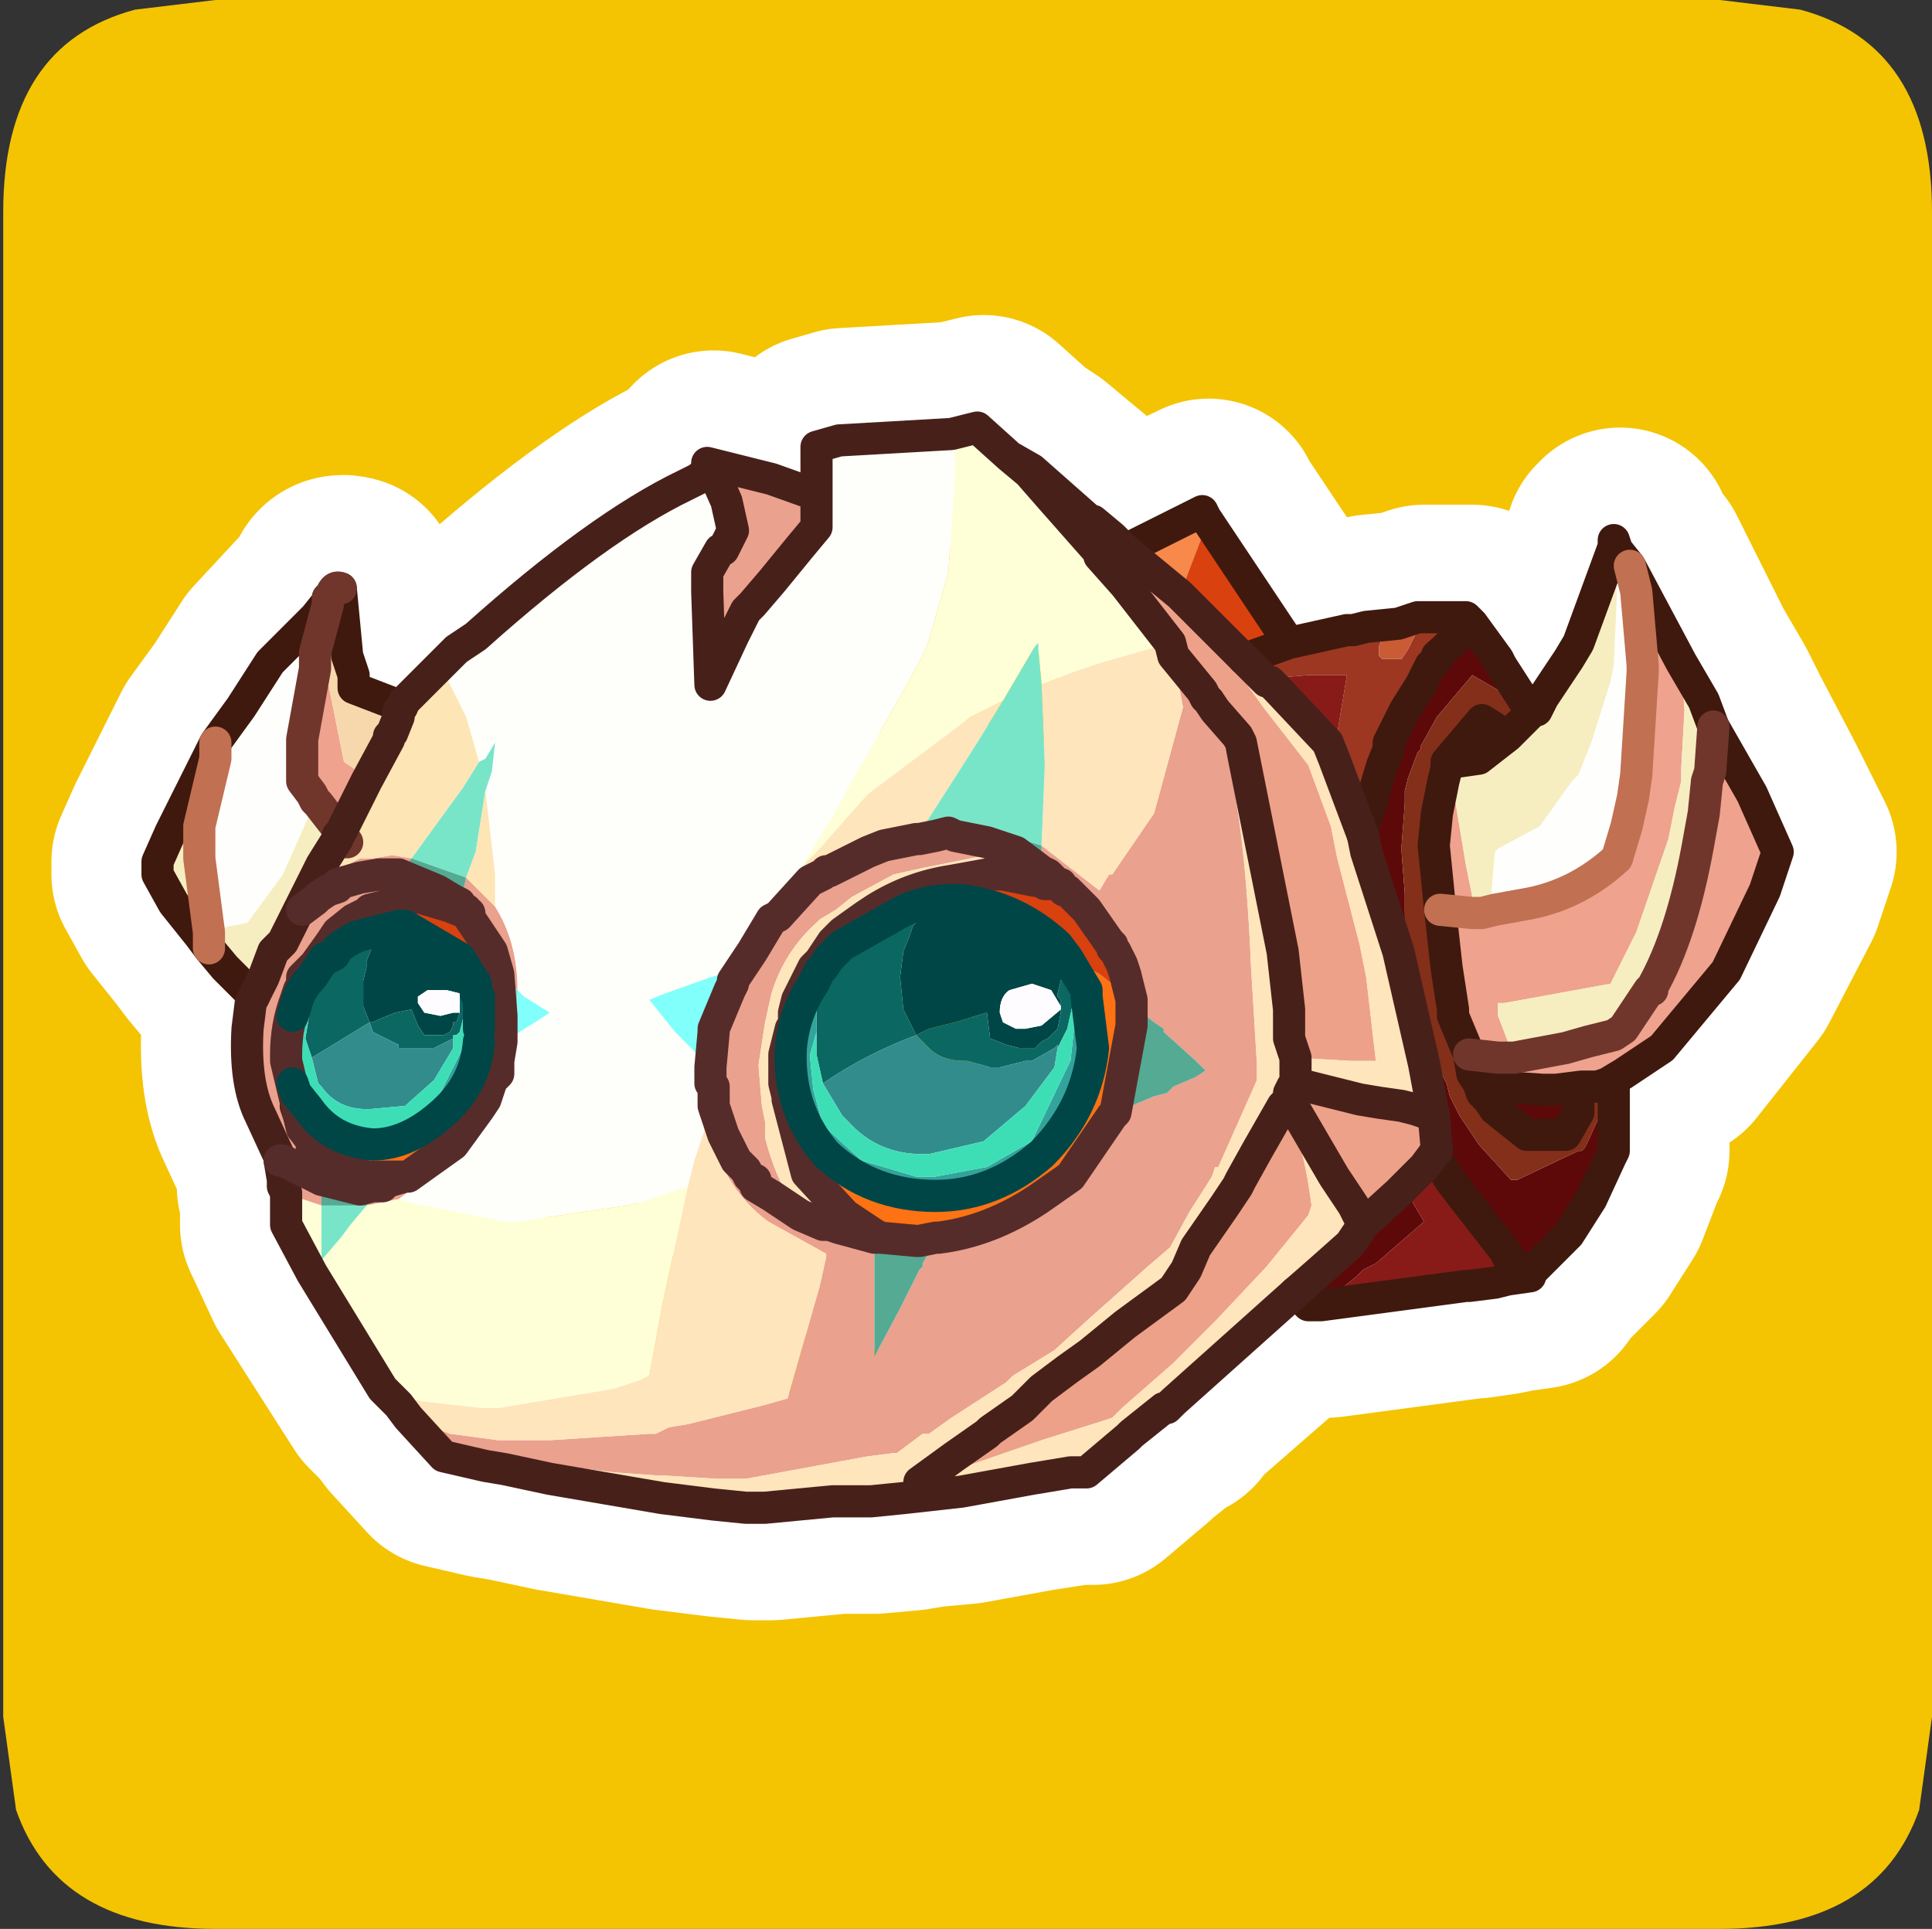 <?xml version="1.0" encoding="UTF-8" standalone="no"?>
<svg xmlns:ffdec="https://www.free-decompiler.com/flash" xmlns:xlink="http://www.w3.org/1999/xlink" ffdec:objectType="frame" height="30.0px" width="30.05px" xmlns="http://www.w3.org/2000/svg">
  <rect width="100%" height="100%" fill="#333333" stroke="none"/>
  <g transform="matrix(1.0, 0.0, 0.0, 1.0, 0.0, 0.0)">
    <use ffdec:characterId="1" height="30.0" transform="matrix(1.0, 0.0, 0.0, 1.0, 0.0, 0.0)" width="30.05" xlink:href="#shape0"/>
  </g>
  <defs>
    <g id="shape0" transform="matrix(1.0, 0.0, 0.0, 1.0, 0.0, 0.0)">
      <path d="M0.0 0.0 L30.0 0.0 30.0 30.0 0.0 30.0 0.0 0.0" fill="#33cc66" fill-opacity="0.0" fill-rule="evenodd" stroke="none"/>
      <path d="M28.0 0.15 Q30.05 0.7 30.05 3.3 L30.05 26.7 29.85 28.15 Q29.2 30.0 26.75 30.0 L3.35 30.0 Q0.9 30.0 0.25 28.15 L0.05 26.7 0.05 3.3 Q0.05 0.7 2.1 0.15 L3.35 0.0 26.75 0.0 28.0 0.15" fill="#f4c402" fill-rule="evenodd" stroke="none"/>
      <path d="M25.45 8.8 L26.2 10.3 26.55 10.9 26.75 11.3 27.3 12.35 27.75 13.25 27.55 13.85 26.9 15.1 25.95 16.3 25.35 16.7 25.1 16.85 25.1 16.9 25.15 16.85 25.15 17.0 25.15 17.5 25.15 17.8 25.15 17.9 25.1 18.0 24.85 18.65 24.5 19.2 23.9 19.8 23.9 19.85 23.55 19.9 23.3 19.95 22.95 20.0 22.9 20.0 20.65 20.3 20.4 20.3 20.25 20.1 18.3 21.8 18.25 21.9 18.2 21.9 17.7 22.3 17.65 22.35 17.0 22.9 16.75 22.9 16.1 23.0 15.0 23.2 14.45 23.25 14.15 23.3 13.6 23.35 13.25 23.35 13.05 23.35 12.0 23.45 11.7 23.45 11.2 23.4 10.4 23.3 8.65 23.0 7.95 22.85 7.65 22.8 7.0 22.65 6.45 22.05 6.3 21.85 6.05 21.6 4.9 19.8 4.55 19.05 4.55 18.55 4.5 18.45 4.5 18.35 4.45 18.05 4.45 18.0 4.15 17.35 Q3.9 16.85 3.95 16.0 L4.0 15.6 4.05 15.5 3.6 15.05 3.35 14.75 3.2 14.55 2.8 14.05 2.55 13.6 2.55 13.4 2.75 12.95 2.8 12.85 3.45 11.55 3.85 11.0 4.3 10.3 4.95 9.6 5.2 9.35 5.2 9.3 5.25 9.25 Q5.25 9.1 5.4 9.15 L5.5 10.2 5.6 10.5 5.6 10.7 6.25 10.95 6.35 11.0 6.35 10.9 Q6.45 10.75 6.6 10.7 L6.95 10.35 7.2 10.1 7.5 9.9 Q9.4 8.2 10.7 7.55 10.8 7.45 10.95 7.45 L11.15 7.3 11.1 7.2 11.3 7.25 12.1 7.45 12.8 7.7 12.8 6.95 13.15 6.85 14.9 6.75 15.3 6.65 15.8 7.1 16.1 7.3 17.0 8.05 17.4 8.35 17.55 8.55 18.8 7.95 18.85 8.05 20.15 10.0 21.05 9.8 21.15 9.8 21.35 9.75 21.85 9.7 22.15 9.6 22.6 9.6 22.9 9.6 22.95 9.7 23.35 10.25 23.45 10.35 23.9 11.05 23.95 11.05 24.0 11.05 24.1 10.85 24.5 10.25 24.65 10.0 25.15 8.5 25.15 8.45 25.2 8.4 25.25 8.55 25.45 8.8 25.55 9.2 25.65 10.35 25.65 10.45 25.55 12.05 25.45 12.4 25.4 12.85 25.25 13.35 Q24.65 13.9 23.9 14.05 L23.3 14.15 23.15 14.2 22.95 14.2 22.5 14.15 22.6 15.05 22.7 15.7 22.7 15.8 22.95 16.4 23.4 16.45 23.65 16.45 24.45 16.3 24.75 16.2 25.15 16.1 25.35 16.0 25.75 15.4 25.8 15.4 25.8 15.35 26.5 13.2 26.55 12.65 26.65 12.15 26.7 12.0 26.75 11.3 M25.15 17.0 L25.1 16.9 25.05 16.9 24.95 16.9 24.7 16.9 24.65 17.1 24.65 17.3 24.45 17.65 23.85 17.65 Q23.5 17.55 23.3 17.25 L23.25 17.1 23.15 17.0 23.1 16.85 23.0 16.7 22.95 16.4 M24.95 16.9 L25.1 16.85 M12.8 7.7 L12.8 8.2 12.55 8.5 12.1 9.05 11.75 9.4 11.7 9.5 11.45 9.9 11.15 10.65 11.1 9.2 11.1 8.9 11.3 8.55 11.35 8.55 11.5 8.25 11.4 7.8 11.2 7.35 11.15 7.3 11.3 7.25 M14.45 23.25 L14.95 22.65 15.4 22.3 15.5 22.25 16.0 21.9 16.3 21.6 16.7 21.3 17.05 21.05 17.6 20.6 18.3 20.05 18.55 19.75 18.7 19.4 19.15 18.75 19.35 18.45 19.35 18.35 19.65 17.9 20.05 17.2 20.1 17.1 20.15 17.0 20.2 16.9 20.25 16.85 20.25 16.8 20.25 16.45 20.15 16.15 20.1 15.7 20.05 14.8 19.35 11.55 19.35 11.45 19.0 11.05 18.9 10.9 18.85 10.85 18.8 10.75 18.35 10.2 18.25 10.0 17.55 9.1 17.15 8.65 17.15 8.6 16.45 7.75 16.1 7.35 15.8 7.1 M3.45 11.55 L3.45 11.8 3.2 12.85 3.2 12.95 3.2 13.35 3.35 14.5 3.35 14.75 M4.05 15.5 L4.2 15.2 4.35 14.8 4.5 14.65 4.75 14.15 5.1 13.45 5.35 13.05 5.35 13.0 5.4 12.95 5.05 12.5 5.0 12.45 4.9 12.35 4.8 12.15 4.8 12.0 4.8 11.5 4.95 10.4 5.0 10.15 5.2 9.4 5.2 9.35 M4.75 14.15 L5.2 13.85 5.3 13.8 5.35 13.75 5.7 13.65 6.0 13.6 6.15 13.6 6.3 13.6 6.9 13.85 7.15 14.0 7.25 14.05 7.25 14.1 7.35 14.15 7.35 14.2 7.55 14.5 7.75 14.8 7.85 15.15 7.9 15.8 7.9 16.2 7.85 16.5 7.8 16.7 7.75 16.8 7.65 17.1 7.55 17.25 7.15 17.8 6.45 18.3 6.35 18.3 6.05 18.4 6.05 18.45 5.9 18.45 5.7 18.5 5.1 18.35 4.95 18.3 4.5 18.05 4.45 18.05 M4.5 18.05 L4.45 18.0 M22.95 9.7 L22.45 10.2 22.45 10.25 22.35 10.35 22.2 10.65 21.9 11.05 21.7 11.55 21.7 11.65 21.55 11.9 21.45 12.4 21.45 12.45 21.3 13.0 21.35 13.25 21.85 14.8 22.2 16.55 22.4 17.35 22.45 17.9 22.4 17.95 22.6 18.35 22.65 18.35 22.8 18.55 23.5 19.45 23.55 19.55 23.8 19.8 23.9 19.8 M20.15 10.0 L19.45 10.25 19.8 10.6 19.85 10.6 19.95 10.7 20.75 11.55 20.85 11.8 21.3 13.0 M22.5 14.15 L22.4 13.15 22.45 12.65 22.55 12.15 22.6 11.95 22.6 11.9 22.6 11.85 23.15 11.2 23.55 11.45 23.95 11.05 M22.6 11.9 L22.75 11.85 23.1 11.8 23.55 11.45 M17.55 8.55 L18.45 9.25 19.15 9.95 19.45 10.25 M11.25 17.35 L11.35 17.65 11.4 17.75 11.55 18.05 11.7 18.2 11.75 18.3 11.75 18.35 11.8 18.35 11.85 18.4 11.85 18.45 12.1 18.6 12.55 18.9 12.9 19.05 13.0 19.05 13.15 19.1 13.7 19.25 13.8 19.25 13.7 19.2 13.2 18.9 13.2 18.85 12.65 18.25 Q12.4 17.75 12.5 17.05 L12.45 16.85 12.3 16.6 12.3 16.5 12.3 16.4 12.35 16.2 12.4 16.0 12.45 15.9 12.45 15.75 12.5 15.55 12.75 15.05 12.85 14.95 13.05 14.65 13.2 14.5 13.55 14.25 Q13.6 14.15 13.7 14.15 14.25 13.8 14.9 13.7 L15.45 13.6 15.7 13.6 16.2 13.7 16.3 13.7 16.35 13.75 16.5 13.75 16.4 13.6 16.3 13.55 15.9 13.25 15.4 13.1 14.95 13.0 14.85 12.95 14.65 13.0 14.4 13.05 14.3 13.05 14.1 13.1 13.85 13.15 13.55 13.25 Q13.25 13.35 13.0 13.55 L12.95 13.55 12.85 13.6 12.7 13.7 12.15 14.25 12.1 14.3 11.75 14.8 11.6 15.1 11.45 15.25 11.45 15.3 11.4 15.4 11.2 16.0 11.2 16.05 11.15 16.6 M16.5 13.75 L16.6 13.75 16.65 13.85 16.7 13.85 16.9 14.05 17.0 14.15 17.35 14.65 17.4 14.7 17.4 14.75 17.45 14.8 17.55 15.0 17.55 15.15 17.7 15.55 17.7 15.6 17.7 15.95 17.45 17.3 17.4 17.35 16.75 18.3 16.25 18.65 Q15.5 19.15 14.65 19.25 L14.4 19.3 14.35 19.3 13.8 19.25 M16.65 13.85 L16.5 13.75 M12.45 16.85 L12.4 16.3 Q12.45 15.65 12.85 15.1 L12.85 15.05 13.0 14.9 13.15 14.75 13.2 14.7 13.95 14.25 14.9 14.0 15.0 14.0 Q15.9 14.1 16.5 14.7 L16.7 14.9 17.0 15.4 17.0 15.5 17.1 16.3 Q17.0 17.25 16.3 17.95 15.55 18.6 14.65 18.6 13.6 18.6 12.95 17.95 L12.5 17.05 M23.1 16.85 L23.3 16.85 23.3 16.9 24.05 16.95 24.3 16.95 24.7 16.9 M22.4 17.35 L22.1 17.25 21.85 17.2 21.5 17.15 21.25 17.1 20.25 16.85 M20.1 17.1 L20.85 18.3 21.15 18.75 21.3 19.05 21.85 18.55 21.9 18.45 22.2 18.15 22.4 17.95 M21.3 19.05 L21.1 19.35 20.65 19.75 20.25 20.1 M23.9 19.85 L23.8 19.8 M5.2 9.3 L5.4 9.15 M5.4 12.95 L5.8 12.15 6.15 11.45 6.2 11.4 6.3 11.15 6.3 11.05 6.35 11.0 M7.55 15.9 L7.55 15.65 7.55 15.6 7.55 15.5 7.5 15.45 7.5 15.4 7.45 15.3 7.25 14.9 Q6.95 14.45 6.35 14.4 L6.3 14.4 5.7 14.55 5.35 14.75 5.25 14.85 5.2 14.9 5.15 14.9 4.9 15.2 4.65 15.65 4.55 16.4 4.55 16.5 4.6 17.05 4.9 17.25 Q5.25 17.75 5.9 17.8 6.45 17.8 7.0 17.3 L7.55 16.15 M7.35 14.2 L7.05 14.1 6.6 13.95 6.05 14.1 Q5.8 14.15 5.6 14.3 L5.35 14.5 5.25 14.65 4.95 15.0 4.9 15.05 4.9 15.1 4.8 15.2 4.8 15.3 4.75 15.4 4.7 15.5 4.65 15.65 M4.6 17.05 L4.8 17.55 4.9 17.75 4.9 17.85 4.95 17.9 5.2 18.05 5.8 18.3 6.35 18.3" fill="none" stroke="#ffffff" stroke-linecap="round" stroke-linejoin="round" stroke-width="3.5"/>
      <path d="M25.1 8.5 L25.1 8.4 25.15 8.55 25.35 8.8 25.45 9.2 25.55 10.35 25.55 10.45 25.45 12.05 25.4 12.4 25.3 12.85 25.15 13.35 Q24.55 13.9 23.8 14.05 L23.25 14.15 23.2 13.85 23.25 13.25 23.3 13.2 23.95 12.85 24.45 12.15 24.55 12.05 24.75 11.55 25.05 10.6 25.1 10.35 25.15 9.25 25.1 8.5 M3.35 11.55 L3.75 11.0 4.2 10.3 4.9 9.6 5.1 9.35 5.1 9.4 4.9 10.15 4.9 10.4 4.7 11.5 4.7 12.0 4.7 12.15 4.85 12.35 4.85 12.45 4.8 12.7 4.4 13.6 3.85 14.35 3.35 14.45 3.25 14.5 3.1 13.35 3.1 12.95 3.1 12.85 3.35 11.8 3.35 11.55" fill="#fefffd" fill-rule="evenodd" stroke="none"/>
      <path d="M25.35 8.8 L26.15 10.3 26.2 11.05 26.15 11.95 26.15 12.15 26.05 12.55 25.95 13.05 25.45 14.5 25.05 15.3 23.4 15.6 23.3 15.6 23.3 15.8 23.55 16.45 24.35 16.3 24.7 16.2 25.1 16.1 25.25 16.0 25.65 15.4 25.7 15.4 25.7 15.35 Q26.15 14.55 26.4 13.2 L26.5 12.65 26.55 12.15 26.6 12.0 26.65 11.3 27.25 12.35 27.65 13.25 27.45 13.85 26.85 15.1 25.85 16.3 25.25 16.7 25.0 16.85 24.85 16.9 24.6 16.9 24.2 16.95 24.0 16.95 23.25 16.9 23.2 16.85 23.0 16.85 22.9 16.7 22.85 16.4 23.3 16.45 23.55 16.45 23.3 16.45 22.85 16.4 22.6 15.8 22.6 15.7 22.5 15.05 22.4 14.15 22.3 13.15 22.35 12.65 22.45 12.15 22.5 11.95 22.55 11.9 22.65 11.85 22.6 12.15 22.6 12.25 22.8 13.45 22.9 13.95 23.05 14.2 23.25 14.15 23.8 14.05 Q24.55 13.9 25.15 13.35 L25.3 12.85 25.4 12.4 25.45 12.05 25.55 10.45 25.55 10.35 25.45 9.2 25.35 8.8 M4.85 12.35 L4.7 12.15 4.7 12.0 4.7 11.5 4.9 10.4 4.9 10.15 5.1 9.4 5.1 10.55 5.1 10.6 5.35 11.85 5.5 11.95 5.7 12.15 5.8 12.15 5.4 13.1 5.3 12.95 4.95 12.5 4.9 12.45 4.85 12.35 M23.05 14.2 L22.9 14.2 22.4 14.15 22.9 14.2 23.05 14.2 M5.7 12.15 L5.3 12.95 5.7 12.15" fill="#efa28e" fill-rule="evenodd" stroke="none"/>
      <path d="M26.15 10.3 L26.5 10.9 26.65 11.3 26.6 12.0 26.55 12.15 26.5 12.65 26.4 13.2 Q26.15 14.55 25.7 15.35 L25.7 15.4 25.65 15.4 25.25 16.0 25.1 16.1 24.7 16.2 24.35 16.3 23.55 16.45 23.3 15.8 23.3 15.6 23.4 15.6 25.05 15.3 25.45 14.5 25.95 13.05 26.05 12.55 26.15 12.15 26.15 11.95 26.2 11.05 26.15 10.3 M3.95 15.5 L3.5 15.05 3.25 14.75 3.25 14.5 3.1 14.55 2.7 14.05 2.45 13.6 2.45 13.4 2.65 12.95 2.7 12.85 3.35 11.55 3.35 11.8 3.1 12.85 3.1 12.95 3.1 13.35 3.25 14.5 3.35 14.45 3.85 14.35 4.4 13.6 4.8 12.7 4.85 12.45 4.85 12.35 4.9 12.45 4.95 12.5 5.3 12.95 5.25 13.0 5.25 13.05 5.25 13.0 5.3 12.95 5.4 13.1 5.25 13.05 5.0 13.45 4.65 14.15 4.4 14.65 4.25 14.8 4.1 15.2 3.95 15.5 M23.85 11.05 L23.9 11.05 24.0 10.85 24.4 10.25 24.55 10.0 25.1 8.5 25.15 9.25 25.1 10.35 25.05 10.6 24.75 11.55 24.55 12.05 24.45 12.15 23.95 12.85 23.3 13.2 23.25 13.25 23.2 13.85 23.25 14.15 23.05 14.2 22.9 13.95 22.8 13.45 22.6 12.25 22.6 12.15 22.65 11.85 23.0 11.8 23.45 11.45 23.85 11.05" fill="#f6eec0" fill-rule="evenodd" stroke="none"/>
      <path d="M25.1 17.0 L25.1 17.5 25.1 17.8 25.1 17.9 25.05 18.0 24.75 18.65 24.4 19.2 23.8 19.8 23.7 19.8 23.45 19.55 23.4 19.45 22.7 18.55 22.55 18.35 22.3 17.95 22.35 17.9 22.3 17.35 22.15 16.55 21.75 14.8 21.25 13.25 21.2 13.0 Q21.2 12.75 21.35 12.45 L21.35 12.4 21.5 11.9 21.6 11.65 21.6 11.55 21.85 11.05 22.1 10.65 22.25 10.35 22.35 10.25 22.35 10.2 22.9 9.7 23.3 10.25 23.35 10.35 23.8 11.05 23.5 10.85 22.9 10.5 22.35 11.15 22.1 11.6 22.1 11.65 22.05 11.7 21.9 12.1 21.85 12.3 21.85 12.5 21.8 13.15 21.8 13.25 21.85 13.9 21.85 14.05 21.85 14.15 Q21.85 14.75 22.0 15.35 L22.1 15.75 22.15 15.75 Q22.25 16.4 22.5 16.85 L22.55 17.05 22.6 17.15 22.7 17.35 23.0 17.8 23.5 18.35 23.6 18.35 24.55 17.9 24.6 17.9 24.65 17.85 24.7 17.75 24.95 17.2 24.95 16.9 25.05 16.9 25.1 17.0 M20.55 20.3 L20.35 20.3 20.15 20.1 20.55 19.75 21.0 19.35 21.2 19.05 21.75 18.55 21.85 18.45 22.0 18.75 22.15 19.0 21.4 19.65 21.2 19.75 21.1 19.85 20.55 20.3 M23.0 16.85 L23.2 16.85 23.25 16.9 24.0 16.95 24.2 16.95 24.6 16.9 24.55 17.1 24.55 17.3 24.35 17.65 23.75 17.65 23.25 17.25 23.15 17.1 23.05 17.0 23.0 16.85 M22.5 11.95 L22.5 11.85 23.05 11.2 23.45 11.45 23.0 11.8 22.65 11.85 22.55 11.9 22.5 11.95" fill="#5d0909" fill-rule="evenodd" stroke="none"/>
      <path d="M23.8 11.05 L23.85 11.05 23.45 11.45 23.05 11.2 22.5 11.85 22.5 11.95 22.45 12.15 22.35 12.65 22.3 13.15 22.4 14.15 22.5 15.05 22.6 15.7 22.6 15.8 22.85 16.4 22.9 16.7 23.0 16.85 23.05 17.0 23.15 17.1 23.25 17.25 23.75 17.65 24.35 17.65 24.55 17.3 24.55 17.1 24.6 16.9 24.85 16.9 24.95 16.9 24.95 17.2 24.7 17.75 24.65 17.85 24.6 17.9 24.55 17.9 23.6 18.35 23.5 18.35 23.0 17.8 22.7 17.35 22.6 17.15 22.55 17.05 22.5 16.85 Q22.25 16.4 22.15 15.75 L22.1 15.75 22.0 15.35 Q21.85 14.75 21.85 14.15 L21.85 14.05 21.85 13.9 21.8 13.25 21.8 13.15 21.85 12.5 21.85 12.3 21.9 12.1 22.05 11.7 22.1 11.65 22.1 11.6 22.35 11.15 22.9 10.5 23.5 10.85 23.8 11.05" fill="#842f1a" fill-rule="evenodd" stroke="none"/>
      <path d="M7.55 22.8 L6.9 22.65 6.35 22.05 7.0 22.3 7.75 22.4 8.45 22.4 8.55 22.4 10.1 22.3 10.2 22.3 10.4 22.2 10.7 22.15 11.1 22.05 11.9 21.85 12.25 21.75 12.75 20.0 12.85 19.55 12.85 19.5 11.95 19.0 Q11.2 18.45 11.0 17.4 L11.15 17.35 11.25 17.65 11.3 17.75 11.45 18.05 11.6 18.2 11.65 18.3 11.7 18.35 11.75 18.35 11.75 18.45 12.0 18.6 12.45 18.9 12.0 18.6 11.75 18.45 11.75 18.35 11.7 18.35 11.65 18.3 11.6 18.2 11.45 18.05 11.3 17.75 11.25 17.65 11.15 17.35 11.1 17.2 11.1 17.1 11.1 17.05 11.1 16.9 11.05 16.85 11.05 16.7 11.05 16.6 11.1 16.05 11.1 16.0 11.35 15.4 11.4 15.3 11.4 15.25 11.5 15.1 11.7 14.8 12.0 14.3 12.1 14.25 12.6 13.7 12.8 13.6 12.85 13.55 12.9 13.55 13.5 13.25 13.75 13.15 14.0 13.1 14.25 13.05 14.0 13.1 13.75 13.15 13.5 13.25 13.45 13.2 13.9 12.9 14.4 12.8 14.25 13.05 14.3 13.05 14.55 13.0 14.75 12.95 14.85 13.0 15.35 13.1 15.8 13.25 15.35 13.3 14.35 13.5 13.9 13.6 13.25 13.95 13.0 14.15 12.75 14.3 12.7 14.35 Q12.2 14.8 12.0 15.45 L11.9 15.9 11.8 16.55 11.8 16.6 11.85 17.2 11.9 17.45 11.9 17.7 Q12.1 18.45 12.45 18.9 L12.8 19.05 12.9 19.05 13.05 19.1 13.6 19.25 13.6 19.65 13.6 19.95 13.6 20.1 13.6 21.1 14.0 20.35 14.3 19.75 14.35 19.7 14.35 19.65 14.5 19.4 14.55 19.35 14.6 19.25 Q15.4 19.15 16.15 18.65 L16.65 18.3 17.3 17.35 17.35 17.3 Q17.6 17.2 17.95 17.05 L18.15 17.0 18.25 16.9 18.6 16.75 18.75 16.65 18.6 16.5 18.1 16.05 18.1 16.0 17.95 15.9 17.7 15.7 17.6 15.6 17.6 15.55 17.5 15.15 17.45 15.0 17.35 14.8 17.3 14.75 17.3 14.7 17.25 14.65 16.9 14.15 16.8 14.05 16.6 13.85 16.55 13.85 16.5 13.75 16.45 13.75 16.3 13.6 16.2 13.55 16.2 13.25 16.2 13.15 17.1 13.85 17.25 13.6 17.3 13.6 17.95 12.65 18.4 11.0 18.25 10.2 18.7 10.75 18.75 10.85 18.8 10.9 18.9 11.05 19.25 11.45 19.3 11.55 19.05 11.6 Q19.35 12.7 19.45 14.85 L19.45 14.9 19.55 16.55 19.55 16.8 18.95 18.15 18.9 18.15 18.85 18.3 18.5 18.85 18.2 19.4 17.85 19.7 16.95 20.5 16.4 21.0 15.75 21.4 15.65 21.5 14.8 22.05 14.45 22.3 14.35 22.3 13.95 22.6 13.9 22.6 13.5 22.65 11.6 23.0 11.15 23.0 10.35 22.95 10.25 22.95 9.55 22.9 8.3 22.75 7.55 22.8 M4.45 18.55 L4.4 18.45 4.4 18.35 4.35 18.05 4.35 18.0 4.05 17.35 Q3.8 16.85 3.85 16.0 L3.9 15.6 3.95 15.5 4.1 15.2 4.25 14.8 4.4 14.65 4.65 14.15 4.7 14.15 4.9 14.0 4.95 13.95 5.1 13.85 5.25 13.8 5.25 13.75 5.6 13.65 5.9 13.6 6.05 13.6 6.2 13.6 6.05 13.6 5.9 13.6 5.6 13.65 5.25 13.75 5.25 13.8 5.1 13.85 4.95 13.95 5.1 13.8 5.2 13.55 5.6 13.35 5.65 13.35 5.8 13.35 6.1 13.3 6.4 13.35 6.2 13.6 6.8 13.85 7.05 14.0 7.15 14.05 7.15 14.1 7.25 14.15 7.15 14.1 7.25 13.65 7.55 13.95 7.7 14.1 Q8.05 14.65 8.05 15.4 L7.75 15.15 7.65 14.8 7.45 14.5 7.25 14.2 7.3 14.2 7.25 14.15 7.25 14.2 7.0 14.1 6.5 13.95 6.5 13.9 5.95 14.0 5.75 14.15 5.7 14.2 5.6 14.25 5.45 14.3 5.35 14.4 5.25 14.5 5.1 14.65 4.9 15.0 4.85 15.05 4.8 15.1 4.7 15.2 4.7 15.25 4.7 15.2 4.8 15.1 4.7 15.25 4.7 15.3 4.65 15.4 4.6 15.5 4.6 15.55 4.6 15.65 4.55 15.8 4.55 15.85 4.55 16.1 4.55 16.2 4.55 16.45 4.55 16.85 4.6 17.0 4.6 17.1 4.6 17.2 4.65 17.35 4.7 17.55 4.65 17.35 4.7 17.4 4.7 17.55 4.45 16.5 4.45 16.4 Q4.45 15.95 4.6 15.55 4.45 15.95 4.45 16.4 L4.45 16.5 4.7 17.55 4.85 17.75 4.85 17.85 4.9 17.9 5.1 18.05 5.7 18.3 5.95 18.45 5.95 18.4 6.3 18.3 6.35 18.3 7.05 17.8 7.45 17.25 7.55 17.1 7.65 16.8 7.75 16.7 7.75 16.5 7.8 16.2 7.95 16.15 8.0 16.1 7.85 16.75 7.75 17.05 7.7 17.2 7.65 17.35 7.6 17.35 7.4 17.75 7.2 17.95 7.05 17.8 7.15 17.95 6.2 18.65 5.7 18.75 5.9 18.55 5.95 18.45 5.8 18.45 5.6 18.5 5.0 18.35 4.9 18.3 4.4 18.05 4.9 18.3 5.0 18.35 5.0 18.75 4.55 18.6 4.45 18.55 M11.2 7.25 L12.0 7.45 12.7 7.7 12.7 8.2 12.45 8.5 12.0 9.05 11.7 9.4 11.6 9.5 11.4 9.9 11.05 10.65 11.0 9.2 11.0 8.9 11.2 8.55 11.25 8.55 11.4 8.25 11.3 7.8 11.1 7.35 11.05 7.3 11.2 7.25 M4.4 18.05 L4.35 18.05 4.4 18.05 4.35 18.0 4.4 18.05" fill="#eaa18e" fill-rule="evenodd" stroke="none"/>
      <path d="M6.85 10.35 L7.1 10.1 7.4 9.9 Q9.3 8.2 10.65 7.55 L11.1 7.35 11.3 7.8 11.4 8.25 11.25 8.55 11.2 8.55 11.0 8.9 11.0 9.2 11.05 10.65 11.4 9.9 11.6 9.5 11.7 9.4 12.0 9.05 12.45 8.5 12.7 8.2 12.7 7.7 12.7 6.95 13.05 6.85 14.8 6.75 14.85 6.95 14.85 7.5 14.75 8.9 14.45 9.95 14.35 10.2 14.05 10.75 13.25 12.15 12.95 12.7 12.7 13.1 12.4 13.6 11.9 14.3 11.7 14.6 11.6 14.7 11.4 15.1 11.05 15.2 10.35 15.45 10.1 15.55 10.3 15.8 10.5 16.05 10.65 16.2 11.0 16.55 11.0 16.6 11.05 16.7 11.05 16.85 11.1 16.9 11.0 17.25 11.0 17.35 11.0 17.4 10.95 17.6 10.8 18.05 10.7 18.45 9.95 18.7 9.75 18.75 8.05 19.0 7.85 19.0 6.6 18.75 6.55 18.75 6.2 18.65 7.15 17.95 7.05 17.8 7.2 17.95 7.4 17.75 7.6 17.35 7.65 17.35 7.7 17.2 7.75 17.05 7.85 16.75 8.0 16.1 8.4 15.85 8.55 15.75 8.15 15.5 8.05 15.4 Q8.05 14.65 7.7 14.1 L7.7 13.75 7.7 13.6 7.55 12.3 7.65 12.0 7.7 11.55 7.55 11.8 7.45 11.85 7.25 11.15 7.2 11.05 6.85 10.35" fill="#fefffa" fill-rule="evenodd" stroke="none"/>
      <path d="M5.95 21.6 L4.85 19.8 4.45 19.05 4.45 18.55 4.55 18.6 5.0 18.75 5.0 19.6 5.3 19.25 5.45 19.05 5.7 18.75 6.2 18.65 6.55 18.75 6.6 18.75 7.85 19.0 8.05 19.0 9.75 18.75 9.95 18.7 10.7 18.45 10.3 20.3 10.1 21.4 10.0 21.45 9.55 21.6 7.75 21.9 7.5 21.9 6.6 21.8 6.35 21.75 5.95 21.6 M14.8 6.75 L15.2 6.65 15.7 7.1 16.0 7.35 16.35 7.75 17.1 8.6 17.1 8.65 17.5 9.1 18.2 10.0 17.15 10.3 16.7 10.45 16.45 10.55 16.2 10.65 16.15 10.1 16.15 10.0 16.1 10.05 15.6 10.9 15.1 11.15 13.5 12.35 13.1 12.8 12.75 13.2 12.55 13.4 12.4 13.6 12.7 13.1 12.95 12.7 13.25 12.15 14.05 10.75 14.35 10.2 14.45 9.95 14.75 8.9 14.85 7.5 14.85 6.95 14.8 6.75" fill="#feffd7" fill-rule="evenodd" stroke="none"/>
      <path d="M16.05 7.3 L16.9 8.05 17.0 8.1 17.3 8.35 17.5 8.55 18.35 9.25 19.05 9.95 18.9 9.95 19.15 10.35 19.4 10.65 19.65 11.0 20.35 11.9 20.7 12.85 20.8 13.35 21.15 14.7 21.25 15.2 21.4 16.5 21.0 16.5 20.15 16.45 20.05 16.15 20.05 15.7 19.95 14.8 19.3 11.55 19.25 11.45 18.9 11.05 18.8 10.9 18.75 10.85 18.7 10.75 18.25 10.2 18.25 10.0 18.2 10.0 17.5 9.1 17.1 8.65 17.1 8.6 16.35 7.75 16.0 7.35 16.05 7.3 M22.3 17.35 L22.35 17.9 22.3 17.95 22.15 18.15 21.85 18.45 21.75 18.55 21.2 19.05 21.05 18.75 20.75 18.3 20.05 17.1 20.05 17.0 20.1 16.9 20.15 16.85 21.15 17.1 21.45 17.15 21.8 17.2 22.0 17.25 22.3 17.35 M14.3 23.05 L14.85 22.65 15.35 22.3 15.4 22.25 15.9 21.9 16.2 21.6 16.6 21.3 16.95 21.05 17.5 20.6 18.25 20.05 18.45 19.75 18.6 19.4 19.05 18.75 19.25 18.45 19.3 18.35 19.55 17.9 19.95 17.2 Q20.25 17.6 20.4 18.75 L20.35 18.9 19.7 19.7 18.9 20.55 18.55 20.9 18.25 21.2 17.45 21.9 17.3 22.05 17.15 22.1 16.2 22.4 14.9 22.85 14.3 23.05" fill="#eda189" fill-rule="evenodd" stroke="none"/>
      <path d="M20.15 20.1 L18.25 21.8 18.15 21.9 18.1 21.9 17.6 22.3 17.55 22.35 16.9 22.9 16.65 22.9 16.05 23.0 14.95 23.2 14.05 23.3 13.55 23.35 13.2 23.35 12.95 23.35 11.9 23.45 11.6 23.45 11.1 23.4 10.3 23.3 8.55 23.0 7.85 22.85 7.55 22.8 8.3 22.75 9.55 22.9 10.25 22.95 10.35 22.95 11.15 23.0 11.6 23.0 13.5 22.65 13.9 22.6 13.95 22.6 14.35 22.3 14.45 22.3 14.8 22.05 15.65 21.5 15.75 21.4 16.4 21.0 16.95 20.5 17.85 19.7 18.2 19.4 18.5 18.85 18.85 18.3 18.9 18.15 18.95 18.15 19.55 16.8 19.55 16.55 19.45 14.9 19.45 14.85 Q19.35 12.7 19.05 11.6 L19.3 11.55 19.95 14.8 20.05 15.7 20.05 16.15 20.15 16.45 21.0 16.5 21.4 16.5 21.25 15.2 21.15 14.7 20.8 13.35 20.7 12.85 20.35 11.9 19.65 11.0 19.4 10.65 19.15 10.35 18.9 9.95 19.05 9.95 19.35 10.25 19.7 10.6 19.75 10.6 19.85 10.7 20.65 11.55 20.75 11.8 21.2 13.0 21.25 13.25 21.75 14.8 22.15 16.55 22.3 17.35 22.0 17.25 21.8 17.2 21.45 17.15 21.15 17.1 20.15 16.85 20.1 16.9 20.05 17.0 20.05 17.1 19.95 17.2 20.05 17.1 20.75 18.3 21.05 18.75 21.2 19.05 21.0 19.35 20.55 19.75 20.15 20.1 M6.35 22.05 L6.2 21.85 5.95 21.6 6.35 21.75 6.6 21.8 7.5 21.9 7.75 21.9 9.55 21.6 10.0 21.45 10.1 21.4 10.3 20.3 10.7 18.45 10.8 18.05 10.95 17.6 11.0 17.4 11.0 17.35 11.0 17.25 11.1 16.9 11.1 17.05 11.1 17.1 11.1 17.2 11.15 17.35 11.0 17.4 Q11.2 18.45 11.95 19.0 L12.85 19.5 12.85 19.55 12.75 20.0 12.25 21.75 11.9 21.85 11.1 22.05 10.7 22.15 10.4 22.2 10.2 22.3 10.1 22.3 8.55 22.4 8.45 22.4 7.75 22.4 7.0 22.3 6.35 22.05 M15.7 7.1 L16.05 7.3 16.0 7.35 15.7 7.1 M4.9 15.0 L5.1 14.65 5.25 14.5 5.35 14.4 5.45 14.3 5.6 14.25 5.5 14.3 5.25 14.5 5.15 14.65 4.9 15.0 M5.75 14.15 L5.95 14.0 6.5 13.9 6.5 13.95 5.95 14.1 5.75 14.15 M7.25 14.2 L7.25 14.15 7.3 14.2 7.25 14.2 M18.2 10.0 L18.25 10.2 18.4 11.0 17.95 12.65 17.3 13.6 17.25 13.6 17.1 13.85 16.2 13.15 16.25 11.9 16.2 10.65 16.45 10.55 16.7 10.45 17.15 10.3 18.2 10.0 M12.4 13.6 L12.55 13.4 12.75 13.2 13.1 12.8 13.5 12.35 15.1 11.15 15.6 10.9 15.2 11.55 14.85 12.1 14.4 12.8 13.9 12.9 13.45 13.2 13.5 13.25 12.9 13.55 12.85 13.55 12.8 13.6 12.6 13.7 12.1 14.25 12.0 14.3 11.7 14.8 11.5 15.1 11.4 15.1 11.6 14.7 11.7 14.6 11.9 14.3 12.4 13.6 M13.6 19.25 L13.05 19.1 12.9 19.05 12.8 19.05 12.45 18.9 Q12.1 18.45 11.9 17.7 L11.9 17.45 11.85 17.2 11.8 16.6 11.8 16.55 11.9 15.9 12.0 15.45 Q12.2 14.8 12.7 14.35 L12.75 14.3 13.0 14.15 13.25 13.95 13.9 13.6 14.35 13.5 15.35 13.3 15.8 13.25 16.2 13.55 16.2 13.65 16.2 13.7 16.1 13.7 15.6 13.6 15.35 13.6 14.8 13.7 Q14.15 13.8 13.6 14.15 L13.45 14.25 13.1 14.5 12.95 14.65 12.75 14.95 12.65 15.05 12.4 15.55 12.35 15.75 12.35 15.95 12.3 16.0 12.25 16.2 12.2 16.4 12.2 16.5 12.2 16.6 12.2 16.85 12.25 17.05 12.25 17.1 12.55 18.25 13.1 18.85 13.15 18.9 13.6 19.2 13.7 19.25 13.6 19.25 M19.95 17.2 L19.55 17.9 19.3 18.35 19.25 18.45 19.05 18.75 18.6 19.4 18.45 19.75 18.25 20.05 17.5 20.6 16.95 21.05 16.6 21.3 16.2 21.6 15.9 21.9 15.4 22.25 15.35 22.3 14.85 22.65 14.3 23.05 14.9 22.85 16.2 22.4 17.15 22.1 17.3 22.05 17.45 21.9 18.25 21.2 18.55 20.9 18.9 20.55 19.7 19.7 20.35 18.9 20.4 18.75 Q20.25 17.6 19.95 17.2 M20.15 16.45 L20.15 16.8 20.15 16.85 20.15 16.8 20.15 16.45" fill="#fee5bc" fill-rule="evenodd" stroke="none"/>
      <path d="M20.05 10.0 L20.95 9.8 21.05 9.8 21.25 9.75 21.75 9.7 22.05 9.6 22.5 9.6 22.8 9.6 22.9 9.7 22.35 10.2 22.35 10.25 22.25 10.35 22.1 10.65 21.85 11.05 21.6 11.55 21.6 11.65 21.5 11.9 21.35 12.4 21.35 12.45 Q21.2 12.75 21.2 13.0 L20.75 11.8 20.8 11.4 20.95 10.5 20.45 10.5 20.35 10.5 19.75 10.55 19.7 10.6 19.35 10.25 20.05 10.0 M21.85 9.8 L21.75 9.75 21.5 9.9 21.45 10.05 21.45 10.2 21.5 10.25 21.8 10.25 21.9 10.1 22.05 9.8 21.85 9.8" fill="#9d3721" fill-rule="evenodd" stroke="none"/>
      <path d="M23.8 19.85 L23.45 19.9 23.25 19.95 22.85 20.0 22.8 20.0 20.55 20.3 21.1 19.85 21.2 19.75 21.4 19.65 22.15 19.0 22.0 18.75 21.85 18.45 22.15 18.15 22.3 17.95 22.55 18.35 22.7 18.55 23.4 19.45 23.45 19.55 23.7 19.8 23.8 19.85 M20.75 11.8 L20.65 11.55 19.85 10.7 19.75 10.6 19.7 10.6 19.75 10.55 20.35 10.5 20.45 10.5 20.95 10.5 20.8 11.4 20.75 11.8" fill="#881b18" fill-rule="evenodd" stroke="none"/>
      <path d="M21.85 9.8 L22.05 9.8 21.9 10.1 21.8 10.25 21.5 10.25 21.45 10.2 21.45 10.05 21.5 9.9 21.75 9.75 21.85 9.8" fill="#c95b35" fill-rule="evenodd" stroke="none"/>
      <path d="M17.5 8.55 L18.7 7.95 18.75 8.05 18.75 8.2 18.35 9.25 17.5 8.55" fill="#f7894a" fill-rule="evenodd" stroke="none"/>
      <path d="M18.75 8.05 L20.05 10.0 19.35 10.25 19.05 9.95 18.35 9.25 18.75 8.2 18.75 8.05 M18.2 10.0 L18.25 10.0 18.25 10.2 18.2 10.0 M4.7 15.3 L4.7 15.25 4.8 15.1 4.85 15.05 4.9 15.0 5.15 14.65 5.25 14.5 5.5 14.3 5.6 14.25 5.7 14.2 5.75 14.15 5.95 14.1 6.5 13.95 7.0 14.1 7.25 14.2 7.45 14.5 7.65 14.8 7.75 15.15 7.8 15.8 7.8 16.2 7.75 16.5 7.45 15.9 7.45 15.85 7.45 15.65 7.45 15.6 7.45 15.5 7.4 15.45 7.4 15.3 7.25 15.1 7.25 15.05 7.15 15.0 Q6.9 14.6 6.4 14.5 L6.35 14.45 6.2 14.45 5.95 14.45 5.9 14.5 5.6 14.6 5.25 14.75 Q5.45 14.6 5.6 14.55 L6.2 14.4 6.3 14.4 7.15 14.9 7.4 15.3 7.15 14.9 6.3 14.4 6.2 14.4 5.6 14.55 Q5.45 14.6 5.25 14.75 L5.2 14.8 5.2 14.85 5.1 15.0 5.05 14.95 4.85 15.2 4.7 15.3 M16.2 13.55 L16.3 13.6 16.45 13.75 16.5 13.75 16.55 13.85 16.6 13.85 16.8 14.05 16.9 14.15 17.25 14.65 17.3 14.7 17.3 14.75 17.35 14.8 17.45 15.0 17.5 15.15 17.6 15.55 17.1 15.15 16.6 14.9 16.45 14.7 Q15.8 14.1 14.95 14.0 L14.8 14.0 Q14.3 14.0 13.9 14.25 L13.1 14.7 13.05 14.75 12.9 14.9 13.05 14.75 13.1 14.7 13.9 14.25 Q14.3 14.0 14.8 14.0 L14.95 14.0 Q15.8 14.1 16.45 14.7 L16.6 14.9 16.45 14.85 16.45 14.8 Q15.9 14.3 15.15 14.15 L15.0 14.15 14.8 14.15 14.45 14.15 14.35 14.15 13.85 14.3 13.25 14.65 13.15 14.8 13.1 14.8 13.05 14.8 12.95 14.9 12.9 14.9 12.75 14.95 12.95 14.65 13.1 14.5 13.45 14.25 13.6 14.15 Q14.15 13.8 14.8 13.7 L15.35 13.6 15.6 13.6 16.1 13.7 16.2 13.7 16.2 13.65 16.2 13.55 M16.55 13.85 L16.45 13.75 16.25 13.75 16.2 13.7 16.25 13.75 16.45 13.75 16.55 13.85 M12.55 18.25 L12.7 18.35 13.3 18.85 14.3 19.3 14.25 19.3 13.7 19.25 13.6 19.2 13.15 18.9 13.1 18.85 12.55 18.25 M11.5 15.1 L11.4 15.25 11.4 15.1 11.5 15.1 M5.2 14.85 L5.1 14.9 5.05 14.9 4.85 15.2 5.05 14.9 5.1 14.9 5.2 14.85" fill="#d9410f" fill-rule="evenodd" stroke="none"/>
      <path d="M16.2 10.65 L16.25 11.9 16.2 13.15 14.85 12.75 14.4 12.8 14.85 12.1 15.2 11.55 15.6 10.9 16.1 10.05 16.15 10.0 16.15 10.1 16.2 10.65 M6.4 13.35 L7.2 12.25 7.45 11.85 7.55 11.8 7.7 11.55 7.65 12.0 7.55 12.3 7.4 13.25 7.25 13.65 6.4 13.35 M8.05 15.4 L8.05 15.45 8.0 16.1 7.95 16.15 7.8 16.2 7.8 15.8 7.75 15.15 8.05 15.4 M5.7 18.75 L5.45 19.05 5.3 19.25 5.0 19.6 5.0 18.75 5.1 18.75 5.25 18.75 5.7 18.75" fill="#79e5c8" fill-rule="evenodd" stroke="none"/>
      <path d="M7.15 14.1 L7.15 14.05 7.05 14.0 6.8 13.85 6.2 13.6 6.4 13.35 7.25 13.65 7.15 14.1 M14.4 12.8 L14.85 12.75 16.2 13.15 16.2 13.25 16.2 13.55 15.8 13.25 15.35 13.1 14.85 13.0 14.75 12.95 14.55 13.0 14.3 13.05 14.25 13.05 14.4 12.8 M17.6 15.6 L17.7 15.7 17.95 15.9 18.1 16.0 18.1 16.05 18.6 16.5 18.75 16.65 18.6 16.75 18.25 16.9 18.15 17.0 17.95 17.05 Q17.6 17.2 17.35 17.3 L17.6 15.95 17.6 15.6 M14.6 19.25 L14.55 19.35 14.5 19.4 14.35 19.65 14.35 19.7 14.3 19.75 14.0 20.35 13.6 21.1 13.6 20.1 13.6 19.95 13.6 19.65 13.6 19.25 13.7 19.25 14.25 19.3 14.3 19.3 14.55 19.25 14.6 19.25 M5.95 18.45 L5.9 18.55 5.7 18.75 5.25 18.75 5.1 18.75 5.0 18.75 5.0 18.35 5.6 18.5 5.8 18.45 5.95 18.45" fill="#55aa93" fill-rule="evenodd" stroke="none"/>
      <path d="M4.65 17.35 L4.6 17.2 4.6 17.1 4.75 17.3 5.0 17.6 5.6 17.85 5.75 17.85 6.05 17.85 6.15 17.8 6.35 17.75 6.6 17.6 6.7 17.55 6.75 17.5 6.9 17.35 7.4 16.6 7.45 16.35 7.45 16.2 7.45 16.15 7.45 16.0 7.45 15.9 7.75 16.5 7.75 16.7 7.65 16.8 7.55 17.1 7.45 17.25 7.05 17.8 6.35 18.3 6.3 18.3 5.95 18.4 5.95 18.45 5.7 18.3 5.1 18.05 4.9 17.9 4.85 17.85 4.85 17.75 4.7 17.55 4.7 17.4 4.65 17.35 M4.6 15.65 L4.6 15.55 4.6 15.5 4.65 15.4 4.7 15.3 4.85 15.2 Q4.65 15.4 4.6 15.65 M17.6 15.55 L17.6 15.6 17.6 15.95 17.35 17.3 17.3 17.35 16.65 18.3 16.15 18.65 Q15.4 19.15 14.6 19.25 L14.55 19.25 14.3 19.3 13.3 18.85 12.7 18.35 12.55 18.25 12.25 17.1 12.25 17.05 12.2 16.85 12.2 16.6 12.2 16.5 12.25 16.65 12.3 17.05 12.35 17.2 12.55 17.7 12.8 18.0 13.25 18.3 14.15 18.65 14.55 18.65 15.0 18.65 15.1 18.65 15.1 18.6 15.4 18.55 15.8 18.3 16.0 18.2 16.05 18.15 16.2 17.95 Q16.75 17.55 16.9 16.95 L17.0 16.65 17.0 16.5 17.05 16.15 16.9 15.5 16.9 15.4 16.85 15.4 16.8 15.25 16.55 15.0 16.55 15.05 16.5 14.9 16.45 14.85 16.6 14.9 17.1 15.15 17.6 15.55 M12.75 14.95 L12.9 14.9 12.8 15.05 12.75 15.1 12.65 15.3 12.35 15.95 12.35 15.75 12.4 15.55 12.65 15.05 12.75 14.95 M16.6 14.9 L16.9 15.4 16.6 14.9 M13.1 14.85 L13.1 14.8 13.15 14.8 13.1 14.85 M12.95 14.9 L12.8 15.05 12.9 14.9 12.95 14.9 M4.6 15.55 L4.65 15.4 4.6 15.55 M6.3 18.3 L5.7 18.3 6.3 18.3" fill="#fd7213" fill-rule="evenodd" stroke="none"/>
      <path d="M16.55 15.05 L16.5 15.25 16.45 15.45 16.45 15.5 16.5 15.55 16.5 15.65 16.35 15.4 16.05 15.3 15.7 15.4 Q15.55 15.5 15.55 15.75 L15.6 15.9 15.8 16.0 15.85 16.0 15.95 16.0 16.2 15.95 16.5 15.7 16.5 15.75 16.45 16.0 16.3 16.15 16.2 16.2 16.1 16.3 16.0 16.3 15.9 16.3 15.85 16.3 15.65 16.25 15.4 16.15 15.35 15.75 14.85 15.9 14.45 16.0 14.35 16.05 14.25 16.1 14.05 15.7 14.0 15.2 14.05 14.8 14.15 14.55 14.2 14.4 14.35 14.25 14.45 14.15 14.8 14.15 15.0 14.15 15.15 14.15 Q15.9 14.3 16.45 14.8 L16.45 14.85 16.5 14.9 16.55 15.05 M5.95 14.45 L6.2 14.45 6.35 14.45 6.4 14.5 Q6.9 14.6 7.15 15.0 L7.25 15.05 7.25 15.1 7.25 15.2 7.2 15.3 7.15 15.45 6.95 15.4 6.9 15.4 6.65 15.4 6.5 15.5 6.5 15.6 6.6 15.75 6.85 15.8 7.05 15.75 7.15 15.75 7.1 15.9 7.05 15.9 7.05 15.95 7.0 16.05 6.9 16.1 6.8 16.1 6.6 16.1 6.5 15.95 6.4 15.7 6.15 15.75 5.9 15.85 5.8 15.9 5.75 15.9 5.65 15.65 5.65 15.25 5.7 15.05 5.7 14.95 5.8 14.7 5.95 14.55 5.95 14.45" fill="#004646" fill-rule="evenodd" stroke="none"/>
      <path d="M16.5 15.65 L16.5 15.55 16.45 15.5 16.45 15.45 16.5 15.25 16.55 15.05 16.6 15.25 16.65 15.4 16.65 15.45 16.7 15.55 16.6 16.0 16.5 16.2 16.45 16.3 16.45 16.25 16.4 16.3 16.05 16.5 15.95 16.5 15.55 16.6 15.4 16.6 15.05 16.5 15.0 16.5 Q14.65 16.5 14.45 16.3 L14.35 16.2 14.25 16.1 Q13.45 16.4 12.8 16.85 L12.7 16.4 12.7 16.05 12.7 15.8 12.7 15.65 12.85 15.2 13.1 14.85 13.15 14.8 13.25 14.65 13.85 14.3 14.35 14.15 14.45 14.15 14.35 14.25 14.2 14.4 14.15 14.55 14.05 14.8 14.0 15.2 14.05 15.7 14.25 16.1 14.35 16.05 14.45 16.0 14.85 15.9 15.35 15.75 15.4 16.15 15.65 16.25 15.85 16.3 15.9 16.3 16.0 16.3 16.1 16.3 16.2 16.2 16.3 16.15 16.45 16.0 16.5 15.75 16.5 15.7 16.5 15.65 M5.25 14.75 L5.6 14.6 5.9 14.5 5.95 14.45 5.95 14.55 5.8 14.7 5.7 14.95 5.7 15.05 5.65 15.25 5.65 15.65 5.75 15.9 5.8 15.9 5.9 15.85 6.15 15.75 6.4 15.7 6.5 15.95 6.6 16.1 6.8 16.1 6.9 16.1 7.0 16.05 7.05 15.95 7.05 15.9 7.1 15.9 7.15 15.75 7.15 15.7 7.15 15.6 7.15 15.45 7.2 15.3 7.25 15.2 7.25 15.3 7.25 15.45 7.3 15.5 7.3 15.55 7.25 15.65 7.2 15.85 7.15 16.05 7.1 16.1 7.05 16.1 7.05 16.15 6.85 16.25 6.75 16.3 6.5 16.3 6.45 16.3 6.2 16.3 6.2 16.25 5.9 16.1 5.8 16.05 5.75 15.9 4.85 16.45 4.75 16.15 4.8 15.85 4.8 15.7 4.85 15.6 4.9 15.3 5.0 15.15 5.1 15.0 5.2 14.85 5.2 14.8 5.25 14.75 5.2 14.85 5.25 14.75" fill="#0b6762" fill-rule="evenodd" stroke="none"/>
      <path d="M4.6 17.1 L4.6 17.0 4.55 16.85 4.55 16.45 4.55 16.2 4.55 16.1 4.55 15.85 4.55 15.8 4.6 15.65 Q4.65 15.4 4.85 15.2 L5.05 14.95 5.1 15.0 5.0 15.15 4.9 15.3 4.85 15.6 4.8 15.7 4.8 15.85 4.7 16.15 4.7 16.5 4.75 16.9 4.8 16.95 5.1 17.35 5.6 17.6 5.8 17.6 6.3 17.5 6.75 17.2 7.2 16.3 7.25 16.2 7.3 15.9 7.3 15.7 7.3 15.55 7.3 15.5 7.25 15.45 7.25 15.3 7.25 15.2 7.25 15.1 7.4 15.3 7.4 15.45 7.45 15.5 7.45 15.6 7.45 15.65 7.45 15.85 7.45 15.9 7.45 16.0 7.45 16.15 7.45 16.2 7.45 16.35 7.4 16.6 6.9 17.35 6.75 17.5 6.7 17.55 6.6 17.6 6.35 17.75 6.15 17.8 6.05 17.85 5.75 17.85 5.6 17.85 5.0 17.6 4.75 17.3 4.6 17.1 M16.55 15.05 L16.55 15.0 16.8 15.25 16.85 15.4 16.9 15.4 16.9 15.5 17.05 16.15 17.0 16.5 17.0 16.65 16.9 16.95 Q16.75 17.55 16.2 17.95 L16.05 18.15 16.0 18.2 15.8 18.3 15.4 18.55 15.1 18.6 15.1 18.65 15.0 18.65 14.55 18.65 14.15 18.65 13.25 18.3 12.8 18.0 12.55 17.7 12.35 17.2 12.3 17.05 12.25 16.65 12.2 16.5 12.2 16.4 12.25 16.2 12.3 16.0 12.35 15.95 12.65 15.3 12.75 15.1 12.8 15.05 12.95 14.9 13.05 14.8 13.1 14.8 13.1 14.85 12.85 15.2 12.7 15.65 12.7 15.8 12.7 16.05 12.6 16.4 12.6 16.45 12.65 16.95 12.8 17.5 13.4 18.05 14.25 18.3 14.55 18.3 15.35 18.15 16.05 17.75 16.6 16.6 16.65 16.5 16.7 16.05 16.7 15.55 16.65 15.45 16.65 15.4 16.6 15.25 16.55 15.05 M16.9 15.5 L17.0 16.3 Q16.9 17.25 16.2 17.95 15.45 18.6 14.55 18.6 13.55 18.6 12.85 17.95 12.25 17.25 12.3 16.3 12.35 15.75 12.65 15.3 12.35 15.75 12.3 16.3 12.25 17.25 12.85 17.95 13.55 18.6 14.55 18.6 15.45 18.6 16.2 17.95 16.9 17.25 17.0 16.3 L16.9 15.5 M7.45 16.2 Q7.4 16.85 6.9 17.3 6.35 17.8 5.8 17.8 5.15 17.75 4.8 17.25 L4.6 17.0 4.8 17.25 Q5.15 17.75 5.8 17.8 6.35 17.8 6.9 17.3 7.4 16.85 7.45 16.2" fill="#32a49c" fill-rule="evenodd" stroke="none"/>
      <path d="M16.5 15.7 L16.2 15.95 15.95 16.0 15.85 16.0 15.8 16.0 15.6 15.9 15.55 15.75 Q15.55 15.5 15.7 15.4 L16.05 15.3 16.35 15.4 16.5 15.65 16.5 15.7 M7.15 15.75 L7.05 15.75 6.85 15.8 6.6 15.75 6.5 15.6 6.5 15.5 6.65 15.4 6.9 15.4 6.95 15.4 7.15 15.45 7.15 15.6 7.15 15.7 7.15 15.75" fill="#fffcff" fill-rule="evenodd" stroke="none"/>
      <path d="M12.8 16.85 Q13.45 16.4 14.25 16.1 L14.35 16.2 14.45 16.3 Q14.65 16.5 15.0 16.5 L15.05 16.5 15.4 16.6 15.55 16.6 15.95 16.5 16.05 16.5 16.4 16.3 16.45 16.25 16.45 16.3 16.4 16.6 15.95 17.2 15.3 17.75 14.45 17.95 14.35 17.95 Q13.65 17.95 13.2 17.45 L13.1 17.35 12.8 16.85 M7.05 16.15 L7.05 16.3 6.75 16.8 6.3 17.2 5.75 17.25 5.7 17.25 Q5.25 17.25 5.0 16.9 L4.95 16.85 4.85 16.45 5.75 15.9 5.8 16.05 5.9 16.1 6.2 16.25 6.2 16.3 6.45 16.3 6.5 16.3 6.75 16.3 6.85 16.25 7.05 16.15" fill="#328c8c" fill-rule="evenodd" stroke="none"/>
      <path d="M12.8 16.85 L13.1 17.35 13.2 17.45 Q13.65 17.95 14.35 17.95 L14.45 17.95 15.3 17.75 15.95 17.2 16.4 16.6 16.45 16.3 16.5 16.2 16.6 16.0 16.7 15.55 16.7 16.05 16.65 16.5 16.6 16.6 16.05 17.75 15.35 18.15 14.55 18.3 14.25 18.3 13.4 18.05 12.8 17.5 12.65 16.95 12.6 16.45 12.6 16.4 12.7 16.05 12.7 16.4 12.8 16.85 M7.05 16.15 L7.05 16.1 7.1 16.1 7.15 16.05 7.2 15.85 7.25 15.65 7.3 15.55 7.3 15.7 7.3 15.9 7.25 16.2 7.2 16.3 6.75 17.2 6.3 17.5 5.8 17.6 5.6 17.6 5.1 17.35 4.8 16.95 4.75 16.9 4.7 16.5 4.7 16.15 4.8 15.85 4.75 16.15 4.85 16.45 4.95 16.85 5.0 16.9 Q5.25 17.25 5.7 17.25 L5.75 17.25 6.3 17.2 6.75 16.8 7.05 16.3 7.05 16.15" fill="#3ddeb6" fill-rule="evenodd" stroke="none"/>
      <path d="M5.1 9.35 L5.1 9.3 5.3 9.15 5.4 10.2 5.5 10.5 5.5 10.7 6.15 10.95 6.25 11.0 6.2 11.05 6.2 11.15 6.1 11.4 6.05 11.45 6.05 11.5 5.8 12.15 5.7 12.15 5.5 11.95 5.35 11.85 5.1 10.6 5.1 10.55 5.1 9.4 5.1 9.35 M6.05 11.5 L5.7 12.15 6.05 11.5" fill="#f7d8ac" fill-rule="evenodd" stroke="none"/>
      <path d="M6.25 11.0 L6.3 10.9 6.5 10.7 6.85 10.35 7.2 11.05 7.25 11.15 7.45 11.85 7.2 12.25 6.4 13.35 6.1 13.3 5.8 13.35 5.65 13.35 5.6 13.35 5.2 13.55 5.1 13.8 4.95 13.95 4.9 14.0 4.7 14.15 4.65 14.15 5.0 13.45 5.25 13.05 5.4 13.1 5.8 12.15 6.05 11.5 6.05 11.45 6.1 11.4 6.2 11.15 6.2 11.05 6.25 11.0 M7.55 12.3 L7.7 13.6 7.7 13.75 7.7 14.1 7.55 13.95 7.25 13.65 7.4 13.25 7.55 12.3" fill="#fde5b5" fill-rule="evenodd" stroke="none"/>
      <path d="M11.4 15.25 L11.4 15.3 11.35 15.4 11.1 16.0 11.1 16.05 11.05 16.6 11.05 16.7 11.0 16.6 11.0 16.55 10.65 16.2 10.5 16.05 10.3 15.8 10.1 15.55 10.35 15.45 11.05 15.2 11.4 15.1 11.4 15.25 M8.05 15.4 L8.15 15.5 8.55 15.75 8.4 15.85 8.0 16.1 8.05 15.45 8.05 15.4" fill="#81fffb" fill-rule="evenodd" stroke="none"/>
      <path d="M25.1 8.5 L25.1 8.4 25.15 8.55 25.35 8.8 26.15 10.3 26.5 10.9 26.65 11.3 27.25 12.35 27.65 13.25 27.45 13.85 26.85 15.1 25.85 16.3 25.25 16.7 25.0 16.85 25.05 16.9 25.1 16.85 25.1 17.0 25.1 17.5 25.1 17.8 25.1 17.9 25.05 18.0 24.75 18.65 24.4 19.2 23.8 19.8 23.8 19.85 23.45 19.9 23.25 19.95 22.85 20.0 22.8 20.0 20.55 20.3 20.35 20.3 20.15 20.1 M3.95 15.5 L3.5 15.05 3.25 14.75 3.1 14.55 2.7 14.05 2.45 13.6 2.45 13.4 2.65 12.95 2.7 12.85 3.35 11.55 3.75 11.0 4.2 10.3 4.9 9.6 5.1 9.35 5.1 9.3 5.3 9.15 5.4 10.2 5.5 10.5 5.5 10.7 6.15 10.95 6.25 11.0 M17.5 8.55 L18.7 7.95 18.75 8.05 20.05 10.0 20.95 9.8 21.05 9.8 21.25 9.75 21.75 9.7 22.05 9.6 22.5 9.6 22.8 9.6 22.9 9.7 23.3 10.25 23.35 10.35 23.8 11.05 23.85 11.05 23.9 11.05 24.0 10.85 24.4 10.25 24.55 10.0 25.1 8.5 M22.85 16.4 L22.9 16.7 23.0 16.85 23.2 16.85 23.25 16.9 24.0 16.95 24.2 16.95 24.6 16.9 24.85 16.9 25.0 16.85 M25.1 17.0 L25.05 16.9 24.95 16.9 24.85 16.9 M4.7 17.55 L4.65 17.35 4.6 17.2 M22.9 9.7 L22.35 10.2 22.35 10.25 22.25 10.35 22.1 10.65 21.85 11.05 21.6 11.55 21.6 11.65 21.5 11.9 21.35 12.4 21.35 12.45 Q21.2 12.75 21.2 13.0 M22.3 17.95 L22.55 18.35 22.7 18.55 23.4 19.45 23.45 19.55 23.7 19.8 23.8 19.8 M22.5 11.95 L22.5 11.85 23.05 11.2 23.45 11.45 23.85 11.05 M22.85 16.4 L22.6 15.8 22.6 15.7 22.5 15.05 22.4 14.15 22.3 13.15 22.35 12.65 22.45 12.15 22.5 11.95 22.55 11.9 22.65 11.85 23.0 11.8 23.45 11.45 M24.6 16.9 L24.55 17.1 24.55 17.3 24.35 17.65 23.75 17.65 23.25 17.25 23.15 17.1 23.05 17.0 23.0 16.85 M23.8 19.85 L23.7 19.8 M19.35 10.25 L20.05 10.0" fill="none" stroke="#3f190e" stroke-linecap="round" stroke-linejoin="round" stroke-width="0.5"/>
      <path d="M23.25 14.15 L23.8 14.05 Q24.55 13.9 25.15 13.35 L25.3 12.85 25.4 12.4 25.45 12.05 25.55 10.45 25.55 10.35 25.45 9.2 25.35 8.8 M3.35 11.55 L3.35 11.8 3.1 12.85 3.1 12.95 3.1 13.35 3.25 14.5 3.25 14.75 M23.05 14.2 L23.25 14.15 M22.4 14.15 L22.9 14.2 23.05 14.2" fill="none" stroke="#c17051" stroke-linecap="round" stroke-linejoin="round" stroke-width="0.5"/>
      <path d="M5.1 9.3 L5.15 9.25 Q5.2 9.1 5.3 9.15 M23.55 16.45 L24.35 16.3 24.7 16.2 25.1 16.1 25.25 16.0 25.65 15.4 25.7 15.4 25.7 15.35 Q26.15 14.55 26.4 13.2 L26.5 12.65 26.55 12.15 26.6 12.0 26.65 11.3 M23.55 16.45 L23.3 16.45 22.85 16.4 M4.85 12.35 L4.7 12.15 4.7 12.0 4.7 11.5 4.9 10.4 4.9 10.15 5.1 9.4 5.1 9.35 M5.3 12.95 L4.95 12.5 4.9 12.45 4.85 12.35 M5.3 12.95 L5.4 13.1" fill="none" stroke="#70362c" stroke-linecap="round" stroke-linejoin="round" stroke-width="0.5"/>
      <path d="M20.15 20.1 L18.25 21.8 18.15 21.9 18.1 21.9 17.6 22.3 17.55 22.35 16.9 22.9 16.65 22.9 16.05 23.0 14.95 23.2 14.05 23.3 13.55 23.35 13.2 23.35 12.95 23.35 11.9 23.45 11.6 23.45 11.1 23.4 10.3 23.3 8.55 23.0 7.85 22.85 7.55 22.8 6.9 22.65 6.35 22.05 6.2 21.85 5.95 21.6 4.85 19.8 4.45 19.05 4.45 18.55 4.4 18.45 4.4 18.35 4.35 18.05 4.35 18.0 4.05 17.35 Q3.8 16.85 3.85 16.0 L3.9 15.6 3.95 15.5 4.1 15.2 4.25 14.8 4.4 14.65 4.65 14.15 5.0 13.45 5.25 13.05 5.25 13.0 5.3 12.95 5.7 12.15 6.05 11.5 6.05 11.45 6.1 11.4 6.2 11.15 6.2 11.05 6.25 11.0 6.3 10.9 6.5 10.7 6.85 10.35 7.1 10.1 7.4 9.9 Q9.3 8.2 10.65 7.55 L10.85 7.45 11.05 7.3 11.0 7.2 11.2 7.25 12.0 7.45 12.7 7.7 12.7 6.95 13.05 6.85 14.8 6.75 15.2 6.65 15.7 7.1 16.05 7.3 16.9 8.05 M17.0 8.1 L17.3 8.35 17.5 8.55 18.35 9.25 19.05 9.95 19.35 10.25 19.7 10.6 19.75 10.6 19.85 10.7 20.65 11.55 20.75 11.8 21.2 13.0 21.25 13.25 21.75 14.8 22.15 16.55 22.3 17.35 22.35 17.9 22.3 17.95 22.15 18.15 21.85 18.45 21.75 18.55 21.2 19.05 21.0 19.35 20.55 19.75 20.15 20.1 M11.2 7.25 L11.05 7.3 11.1 7.35 11.3 7.8 11.4 8.25 11.25 8.55 11.2 8.55 11.0 8.9 11.0 9.2 11.05 10.65 11.4 9.9 11.6 9.5 11.7 9.4 12.0 9.05 12.45 8.5 12.7 8.2 12.7 7.7 M16.0 7.35 L15.7 7.1 M16.0 7.35 L16.35 7.75 17.1 8.6 17.1 8.65 17.5 9.1 18.2 10.0 18.25 10.2 18.7 10.75 18.75 10.85 18.8 10.9 18.9 11.05 19.25 11.45 19.3 11.55 19.95 14.8 20.05 15.7 20.05 16.15 20.15 16.45 20.15 16.8 20.15 16.85 20.1 16.9 20.05 17.0 20.05 17.1 20.75 18.3 21.05 18.75 21.2 19.05 M4.4 18.05 L4.35 18.0 M14.3 23.05 L14.85 22.65 15.35 22.3 15.4 22.25 15.9 21.9 16.2 21.6 16.6 21.3 16.95 21.05 17.5 20.6 18.25 20.05 18.45 19.75 18.6 19.4 19.05 18.75 19.25 18.45 19.3 18.35 19.55 17.9 19.95 17.2 20.05 17.1 M22.3 17.35 L22.0 17.25 21.8 17.2 21.45 17.15 21.15 17.1 20.15 16.85" fill="none" stroke="#48201a" stroke-linecap="round" stroke-linejoin="round" stroke-width="0.5"/>
      <path d="M4.6 15.55 Q4.45 15.95 4.45 16.4 L4.45 16.5 4.7 17.55 4.85 17.75 4.85 17.85 4.9 17.9 5.1 18.05 5.7 18.3 6.3 18.3 5.95 18.4 5.95 18.45 5.8 18.45 5.6 18.5 5.0 18.35 4.9 18.3 4.4 18.05 4.35 18.05 M4.65 15.4 L4.7 15.3 4.7 15.25 4.7 15.2 4.8 15.1 4.85 15.05 4.9 15.0 5.15 14.65 5.25 14.5 5.5 14.3 5.6 14.25 5.7 14.2 5.75 14.15 5.95 14.1 6.5 13.95 7.0 14.1 7.25 14.2 7.25 14.15 7.15 14.1 7.15 14.05 7.05 14.0 6.8 13.85 6.2 13.6 6.05 13.6 5.9 13.6 5.6 13.65 5.25 13.75 5.25 13.8 5.1 13.85 4.95 13.95 4.9 14.0 4.7 14.15 M16.2 13.55 L16.3 13.6 16.45 13.75 16.5 13.75 16.55 13.85 16.6 13.85 16.8 14.05 16.9 14.15 17.25 14.65 17.3 14.7 17.3 14.75 17.35 14.8 17.45 15.0 17.5 15.15 17.6 15.55 17.6 15.6 17.6 15.95 17.35 17.3 17.3 17.35 16.65 18.3 16.15 18.65 Q15.4 19.15 14.6 19.25 L14.55 19.25 14.3 19.3 14.25 19.3 13.7 19.25 13.6 19.25 13.05 19.1 12.9 19.05 12.8 19.05 12.45 18.9 12.0 18.6 11.75 18.45 11.75 18.35 11.7 18.35 11.65 18.3 11.6 18.2 11.45 18.05 11.3 17.75 11.25 17.65 11.15 17.35 11.1 17.2 11.1 17.1 11.1 17.05 11.1 16.9 M16.2 13.7 L16.1 13.7 15.6 13.6 15.35 13.6 14.8 13.7 Q14.15 13.8 13.6 14.15 L13.45 14.25 13.1 14.5 12.95 14.65 12.75 14.95 12.65 15.05 12.4 15.55 12.35 15.75 12.35 15.95 12.3 16.0 12.25 16.2 12.2 16.4 12.2 16.5 12.2 16.6 12.2 16.85 12.25 17.05 M14.25 13.05 L14.3 13.05 14.55 13.0 14.75 12.95 14.85 13.0 15.35 13.1 15.8 13.25 16.2 13.55 M16.2 13.7 L16.25 13.75 16.45 13.75 16.55 13.85 M12.25 17.1 L12.55 18.25 13.1 18.85 13.15 18.9 13.6 19.2 13.7 19.25 M13.5 13.25 L12.9 13.55 12.85 13.55 12.8 13.6 12.6 13.7 12.1 14.25 12.0 14.3 11.7 14.8 11.5 15.1 11.4 15.25 11.4 15.3 11.35 15.4 11.1 16.0 11.1 16.05 11.05 16.6 11.05 16.7 11.05 16.85 M14.25 13.05 L14.0 13.1 13.75 13.15 13.5 13.25 M7.75 15.15 L7.65 14.8 7.45 14.5 7.25 14.2 7.3 14.2 M7.8 16.2 L7.75 16.5 7.75 16.7 7.65 16.8 7.55 17.1 7.45 17.25 7.05 17.8 6.35 18.3 6.3 18.3 M7.8 16.2 L7.8 15.8 7.75 15.15 M4.65 15.4 L4.6 15.55" fill="none" stroke="#562c2a" stroke-linecap="round" stroke-linejoin="round" stroke-width="0.5"/>
      <path d="M4.6 17.0 L4.55 16.85 M4.55 15.8 L4.6 15.65 Q4.65 15.4 4.85 15.2 L5.05 14.9 5.1 14.9 5.2 14.85 5.25 14.75 Q5.45 14.6 5.6 14.55 L6.2 14.4 6.3 14.4 7.15 14.9 7.4 15.3 7.4 15.45 7.45 15.5 7.45 15.6 7.45 15.65 7.45 15.85 M12.9 14.9 L13.05 14.75 13.1 14.7 13.9 14.25 Q14.3 14.0 14.8 14.0 L14.95 14.0 Q15.8 14.1 16.45 14.7 L16.6 14.9 16.9 15.4 16.9 15.5 17.0 16.3 Q16.9 17.25 16.2 17.95 15.45 18.6 14.55 18.6 13.55 18.6 12.85 17.95 12.25 17.25 12.3 16.3 12.35 15.75 12.65 15.3 L12.75 15.1 12.8 15.05 12.9 14.9 M7.45 16.0 L7.45 15.9 M4.6 17.0 L4.8 17.25 Q5.15 17.75 5.8 17.8 6.35 17.8 6.9 17.3 7.4 16.85 7.45 16.2" fill="none" stroke="#004646" stroke-linecap="round" stroke-linejoin="round" stroke-width="0.5"/>
    </g>
  </defs>
</svg>
